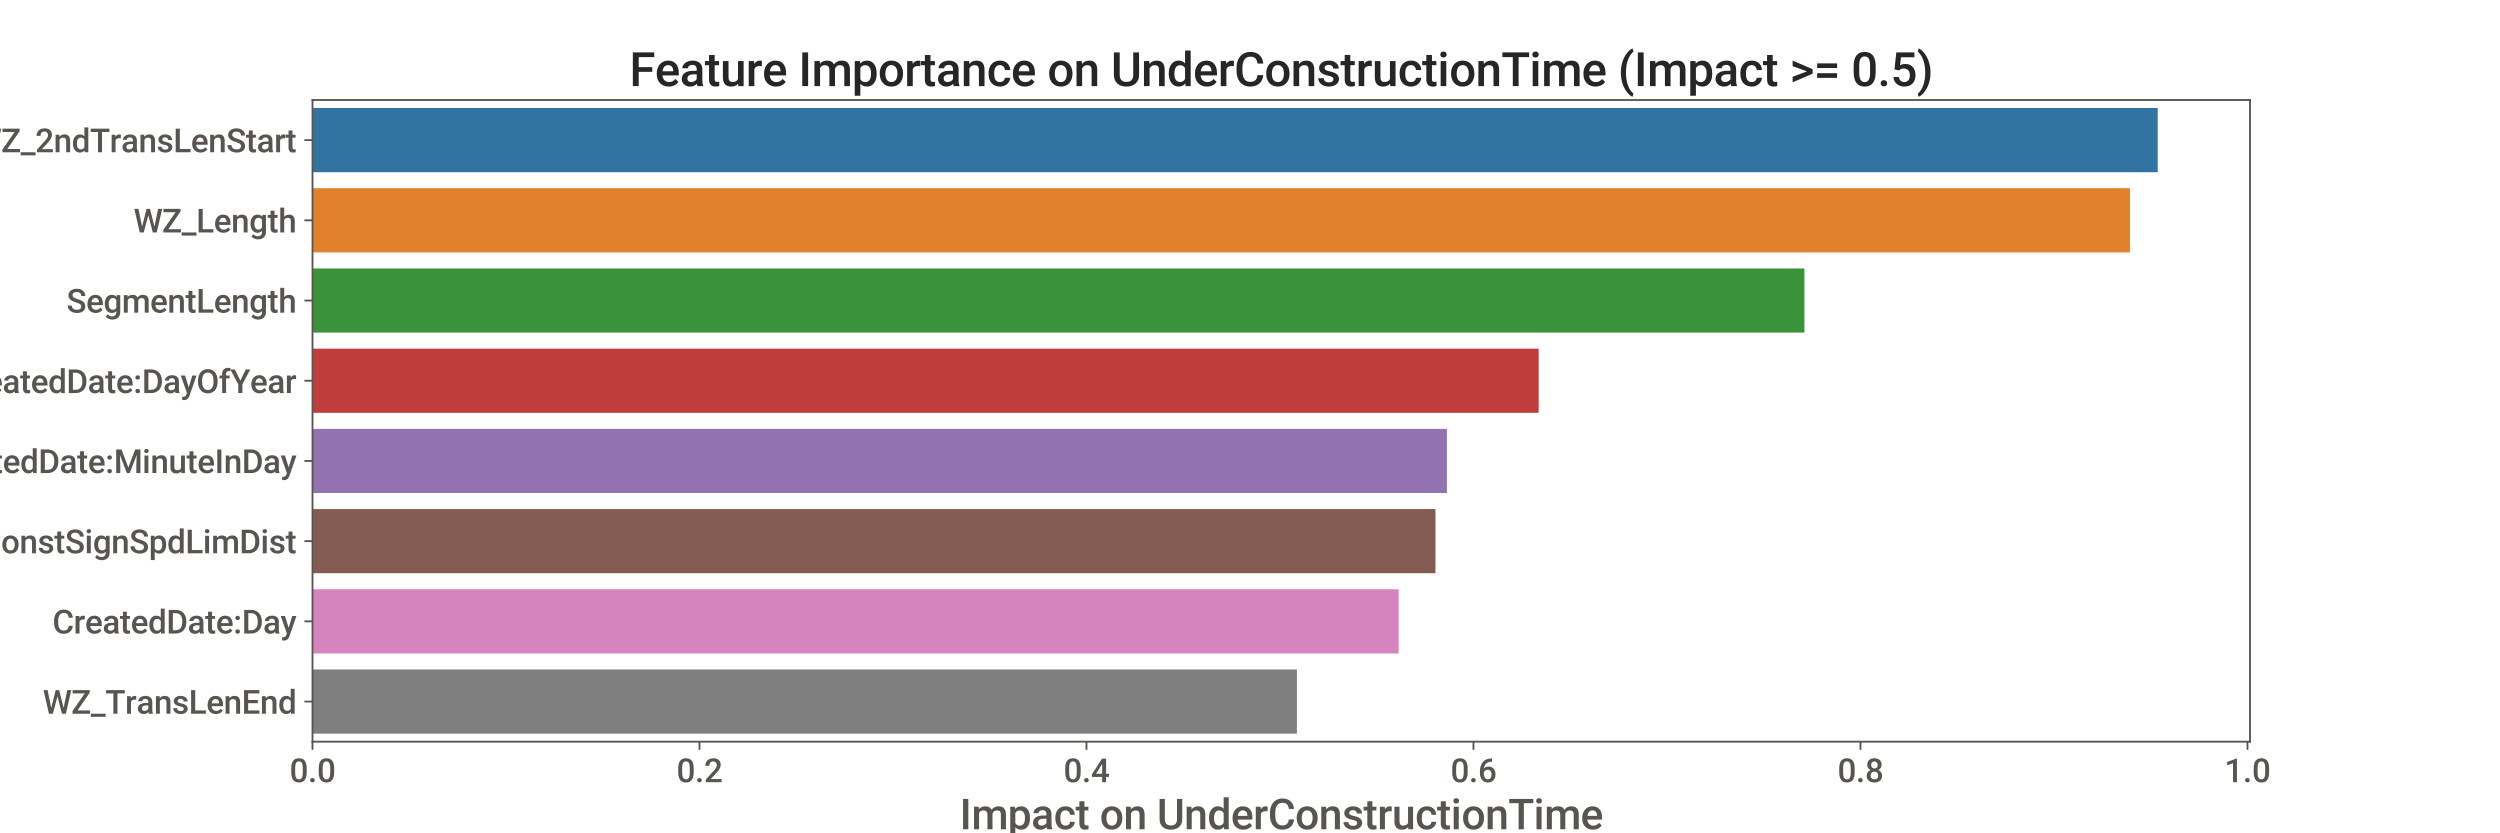 <?xml version="1.0" encoding="utf-8" standalone="no"?>
<!DOCTYPE svg PUBLIC "-//W3C//DTD SVG 1.1//EN"
  "http://www.w3.org/Graphics/SVG/1.1/DTD/svg11.dtd">
<svg xmlns:xlink="http://www.w3.org/1999/xlink" width="1080pt" height="360pt" viewBox="0 0 1080 360" xmlns="http://www.w3.org/2000/svg" version="1.1">
 <defs>
  <style type="text/css">*{stroke-linejoin: round; stroke-linecap: butt}</style>
 </defs>
 <g id="figure_1">
  <g id="patch_1">
   <path d="M 0 360 
L 1080 360 
L 1080 0 
L 0 0 
z
" style="fill: #ffffff"/>
  </g>
  <g id="axes_1">
   <g id="patch_2">
    <path d="M 135 320.4 
L 972 320.4 
L 972 43.2 
L 135 43.2 
z
" style="fill: #ffffff"/>
   </g>
   <g id="patch_3">
    <path d="M 135 46.665 
L 932.143 46.665 
L 932.143 74.385 
L 135 74.385 
z
" clip-path="url(#pd10dbf5acd)" style="fill: #3274a1"/>
   </g>
   <g id="patch_4">
    <path d="M 135 81.315 
L 920.132 81.315 
L 920.132 109.035 
L 135 109.035 
z
" clip-path="url(#pd10dbf5acd)" style="fill: #e1812c"/>
   </g>
   <g id="patch_5">
    <path d="M 135 115.965 
L 779.518 115.965 
L 779.518 143.685 
L 135 143.685 
z
" clip-path="url(#pd10dbf5acd)" style="fill: #3a923a"/>
   </g>
   <g id="patch_6">
    <path d="M 135 150.615 
L 664.703 150.615 
L 664.703 178.335 
L 135 178.335 
z
" clip-path="url(#pd10dbf5acd)" style="fill: #c03d3e"/>
   </g>
   <g id="patch_7">
    <path d="M 135 185.265 
L 625.071 185.265 
L 625.071 212.985 
L 135 212.985 
z
" clip-path="url(#pd10dbf5acd)" style="fill: #9372b2"/>
   </g>
   <g id="patch_8">
    <path d="M 135 219.915 
L 620.117 219.915 
L 620.117 247.635 
L 135 247.635 
z
" clip-path="url(#pd10dbf5acd)" style="fill: #845b53"/>
   </g>
   <g id="patch_9">
    <path d="M 135 254.565 
L 604.227 254.565 
L 604.227 282.285 
L 135 282.285 
z
" clip-path="url(#pd10dbf5acd)" style="fill: #d684bd"/>
   </g>
   <g id="patch_10">
    <path d="M 135 289.215 
L 560.277 289.215 
L 560.277 316.935 
L 135 316.935 
z
" clip-path="url(#pd10dbf5acd)" style="fill: #7f7f7f"/>
   </g>
   <g id="matplotlib.axis_1">
    <g id="xtick_1">
     <g id="line2d_1">
      <defs>
       <path id="m0f855c6433" d="M 0 0 
L 0 3.5 
" style="stroke: #58544f; stroke-width: 0.8"/>
      </defs>
      <g>
       <use xlink:href="#m0f855c6433" x="135" y="320.4" style="fill: #58544f; stroke: #58544f; stroke-width: 0.8"/>
      </g>
     </g>
     <g id="text_1">
      <!-- 0.0 -->
      <g style="fill: #58544f" transform="translate(125.086 337.9) scale(0.14 -0.14)">
       <defs>
        <path id="Roboto-Medium-30" d="M 3306 1916 
Q 3306 934 2939 435 
Q 2572 -63 1822 -63 
Q 1084 -63 711 423 
Q 338 909 328 1863 
L 328 2650 
Q 328 3631 695 4122 
Q 1063 4613 1816 4613 
Q 2563 4613 2930 4134 
Q 3297 3656 3306 2703 
L 3306 1916 
z
M 2547 2766 
Q 2547 3406 2372 3704 
Q 2197 4003 1816 4003 
Q 1444 4003 1269 3720 
Q 1094 3438 1084 2838 
L 1084 1806 
Q 1084 1169 1262 856 
Q 1441 544 1822 544 
Q 2188 544 2363 833 
Q 2538 1122 2547 1738 
L 2547 2766 
z
" transform="scale(0.016)"/>
        <path id="Roboto-Medium-2e" d="M 863 800 
Q 1075 800 1190 679 
Q 1306 559 1306 378 
Q 1306 200 1190 83 
Q 1075 -34 863 -34 
Q 659 -34 540 81 
Q 422 197 422 378 
Q 422 559 537 679 
Q 653 800 863 800 
z
" transform="scale(0.016)"/>
       </defs>
       <use xlink:href="#Roboto-Medium-30"/>
       <use xlink:href="#Roboto-Medium-2e" x="56.836"/>
       <use xlink:href="#Roboto-Medium-30" x="84.766"/>
      </g>
     </g>
    </g>
    <g id="xtick_2">
     <g id="line2d_2">
      <g>
       <use xlink:href="#m0f855c6433" x="302.18" y="320.4" style="fill: #58544f; stroke: #58544f; stroke-width: 0.8"/>
      </g>
     </g>
     <g id="text_2">
      <!-- 0.2 -->
      <g style="fill: #58544f" transform="translate(292.267 337.9) scale(0.14 -0.14)">
       <defs>
        <path id="Roboto-Medium-32" d="M 3400 0 
L 341 0 
L 341 522 
L 1856 2175 
Q 2184 2541 2323 2786 
Q 2463 3031 2463 3278 
Q 2463 3603 2280 3803 
Q 2097 4003 1788 4003 
Q 1419 4003 1216 3778 
Q 1013 3553 1013 3163 
L 253 3163 
Q 253 3578 442 3911 
Q 631 4244 982 4428 
Q 1334 4613 1794 4613 
Q 2456 4613 2839 4280 
Q 3222 3947 3222 3359 
Q 3222 3019 3030 2645 
Q 2838 2272 2400 1797 
L 1288 606 
L 3400 606 
L 3400 0 
z
" transform="scale(0.016)"/>
       </defs>
       <use xlink:href="#Roboto-Medium-30"/>
       <use xlink:href="#Roboto-Medium-2e" x="56.836"/>
       <use xlink:href="#Roboto-Medium-32" x="84.766"/>
      </g>
     </g>
    </g>
    <g id="xtick_3">
     <g id="line2d_3">
      <g>
       <use xlink:href="#m0f855c6433" x="469.361" y="320.4" style="fill: #58544f; stroke: #58544f; stroke-width: 0.8"/>
      </g>
     </g>
     <g id="text_3">
      <!-- 0.4 -->
      <g style="fill: #58544f" transform="translate(459.447 337.9) scale(0.14 -0.14)">
       <defs>
        <path id="Roboto-Medium-34" d="M 2909 1622 
L 3475 1622 
L 3475 1013 
L 2909 1013 
L 2909 0 
L 2150 0 
L 2150 1013 
L 184 1013 
L 163 1475 
L 2125 4550 
L 2909 4550 
L 2909 1622 
z
M 959 1622 
L 2150 1622 
L 2150 3522 
L 2094 3422 
L 959 1622 
z
" transform="scale(0.016)"/>
       </defs>
       <use xlink:href="#Roboto-Medium-30"/>
       <use xlink:href="#Roboto-Medium-2e" x="56.836"/>
       <use xlink:href="#Roboto-Medium-34" x="84.766"/>
      </g>
     </g>
    </g>
    <g id="xtick_4">
     <g id="line2d_4">
      <g>
       <use xlink:href="#m0f855c6433" x="636.541" y="320.4" style="fill: #58544f; stroke: #58544f; stroke-width: 0.8"/>
      </g>
     </g>
     <g id="text_4">
      <!-- 0.6 -->
      <g style="fill: #58544f" transform="translate(626.628 337.9) scale(0.14 -0.14)">
       <defs>
        <path id="Roboto-Medium-36" d="M 2703 4572 
L 2703 3944 
L 2609 3944 
Q 1972 3934 1590 3593 
Q 1209 3253 1138 2628 
Q 1503 3013 2072 3013 
Q 2675 3013 3023 2588 
Q 3372 2163 3372 1491 
Q 3372 797 2964 367 
Q 2556 -63 1894 -63 
Q 1213 -63 789 440 
Q 366 944 366 1759 
L 366 2019 
Q 366 3216 948 3894 
Q 1531 4572 2625 4572 
L 2703 4572 
z
M 1888 2400 
Q 1638 2400 1430 2259 
Q 1222 2119 1125 1884 
L 1125 1653 
Q 1125 1147 1337 848 
Q 1550 550 1887 550 
Q 2225 550 2422 803 
Q 2619 1056 2619 1468 
Q 2619 1881 2419 2140 
Q 2219 2400 1888 2400 
z
" transform="scale(0.016)"/>
       </defs>
       <use xlink:href="#Roboto-Medium-30"/>
       <use xlink:href="#Roboto-Medium-2e" x="56.836"/>
       <use xlink:href="#Roboto-Medium-36" x="84.766"/>
      </g>
     </g>
    </g>
    <g id="xtick_5">
     <g id="line2d_5">
      <g>
       <use xlink:href="#m0f855c6433" x="803.722" y="320.4" style="fill: #58544f; stroke: #58544f; stroke-width: 0.8"/>
      </g>
     </g>
     <g id="text_5">
      <!-- 0.8 -->
      <g style="fill: #58544f" transform="translate(793.808 337.9) scale(0.14 -0.14)">
       <defs>
        <path id="Roboto-Medium-38" d="M 3206 3350 
Q 3206 3016 3034 2755 
Q 2863 2494 2566 2344 
Q 2922 2178 3114 1890 
Q 3306 1603 3306 1241 
Q 3306 641 2900 289 
Q 2494 -63 1819 -63 
Q 1141 -63 733 290 
Q 325 644 325 1241 
Q 325 1606 519 1897 
Q 713 2188 1063 2344 
Q 769 2494 598 2755 
Q 428 3016 428 3350 
Q 428 3931 803 4272 
Q 1178 4613 1816 4613 
Q 2456 4613 2831 4272 
Q 3206 3931 3206 3350 
z
M 2547 1278 
Q 2547 1616 2345 1823 
Q 2144 2031 1812 2031 
Q 1481 2031 1282 1825 
Q 1084 1619 1084 1278 
Q 1084 944 1279 744 
Q 1475 544 1819 544 
Q 2163 544 2355 737 
Q 2547 931 2547 1278 
z
M 2450 3322 
Q 2450 3619 2278 3811 
Q 2106 4003 1815 4003 
Q 1525 4003 1356 3820 
Q 1188 3638 1188 3322 
Q 1188 3009 1358 2825 
Q 1528 2641 1818 2641 
Q 2109 2641 2279 2825 
Q 2450 3009 2450 3322 
z
" transform="scale(0.016)"/>
       </defs>
       <use xlink:href="#Roboto-Medium-30"/>
       <use xlink:href="#Roboto-Medium-2e" x="56.836"/>
       <use xlink:href="#Roboto-Medium-38" x="84.766"/>
      </g>
     </g>
    </g>
    <g id="xtick_6">
     <g id="line2d_6">
      <g>
       <use xlink:href="#m0f855c6433" x="970.902" y="320.4" style="fill: #58544f; stroke: #58544f; stroke-width: 0.8"/>
      </g>
     </g>
     <g id="text_6">
      <!-- 1.0 -->
      <g style="fill: #58544f" transform="translate(960.989 337.9) scale(0.14 -0.14)">
       <defs>
        <path id="Roboto-Medium-31" d="M 2397 0 
L 1641 0 
L 1641 3653 
L 525 3272 
L 525 3913 
L 2300 4566 
L 2397 4566 
L 2397 0 
z
" transform="scale(0.016)"/>
       </defs>
       <use xlink:href="#Roboto-Medium-31"/>
       <use xlink:href="#Roboto-Medium-2e" x="56.836"/>
       <use xlink:href="#Roboto-Medium-30" x="84.766"/>
      </g>
     </g>
    </g>
    <g id="text_7">
     <!-- Impact on UnderConstructionTime -->
     <g style="fill: #58544f" transform="translate(414.574 358.244) scale(0.18 -0.18)">
      <defs>
       <path id="Roboto-Medium-49" d="M 1297 0 
L 509 0 
L 509 4550 
L 1297 4550 
L 1297 0 
z
" transform="scale(0.016)"/>
       <path id="Roboto-Medium-6d" d="M 1103 3381 
L 1125 3028 
Q 1481 3444 2100 3444 
Q 2778 3444 3028 2925 
Q 3397 3444 4066 3444 
Q 4625 3444 4898 3134 
Q 5172 2825 5178 2222 
L 5178 0 
L 4419 0 
L 4419 2200 
Q 4419 2522 4278 2672 
Q 4138 2822 3813 2822 
Q 3553 2822 3389 2683 
Q 3225 2544 3159 2319 
L 3163 0 
L 2403 0 
L 2403 2225 
Q 2388 2822 1794 2822 
Q 1338 2822 1147 2450 
L 1147 0 
L 388 0 
L 388 3381 
L 1103 3381 
z
" transform="scale(0.016)"/>
       <path id="Roboto-Medium-70" d="M 3350 1656 
Q 3350 872 2994 404 
Q 2638 -63 2038 -63 
Q 1481 -63 1147 303 
L 1147 -1300 
L 388 -1300 
L 388 3381 
L 1088 3381 
L 1119 3038 
Q 1453 3444 2028 3444 
Q 2647 3444 2998 2983 
Q 3350 2522 3350 1703 
L 3350 1656 
z
M 2594 1722 
Q 2594 2228 2392 2525 
Q 2191 2822 1816 2822 
Q 1350 2822 1147 2438 
L 1147 938 
Q 1353 544 1822 544 
Q 2184 544 2389 836 
Q 2594 1128 2594 1722 
z
" transform="scale(0.016)"/>
       <path id="Roboto-Medium-61" d="M 2409 0 
Q 2359 97 2322 316 
Q 1959 -63 1434 -63 
Q 925 -63 603 228 
Q 281 519 281 947 
Q 281 1488 682 1777 
Q 1084 2066 1831 2066 
L 2297 2066 
L 2297 2288 
Q 2297 2550 2150 2708 
Q 2003 2866 1703 2866 
Q 1444 2866 1278 2736 
Q 1113 2606 1113 2406 
L 353 2406 
Q 353 2684 537 2926 
Q 722 3169 1039 3306 
Q 1356 3444 1747 3444 
Q 2341 3444 2694 3145 
Q 3047 2847 3056 2306 
L 3056 781 
Q 3056 325 3184 53 
L 3184 0 
L 2409 0 
z
M 1575 547 
Q 1800 547 1998 656 
Q 2197 766 2297 950 
L 2297 1588 
L 1888 1588 
Q 1466 1588 1253 1441 
Q 1041 1294 1041 1025 
Q 1041 806 1186 676 
Q 1331 547 1575 547 
z
" transform="scale(0.016)"/>
       <path id="Roboto-Medium-63" d="M 1778 544 
Q 2063 544 2250 709 
Q 2438 875 2450 1119 
L 3166 1119 
Q 3153 803 2968 529 
Q 2784 256 2468 96 
Q 2153 -63 1788 -63 
Q 1078 -63 662 396 
Q 247 856 247 1666 
L 247 1744 
Q 247 2516 659 2980 
Q 1072 3444 1784 3444 
Q 2388 3444 2767 3092 
Q 3147 2741 3166 2169 
L 2450 2169 
Q 2438 2459 2252 2646 
Q 2066 2834 1778 2834 
Q 1409 2834 1209 2567 
Q 1009 2300 1006 1756 
L 1006 1634 
Q 1006 1084 1204 814 
Q 1403 544 1778 544 
z
" transform="scale(0.016)"/>
       <path id="Roboto-Medium-74" d="M 1341 4203 
L 1341 3381 
L 1938 3381 
L 1938 2819 
L 1341 2819 
L 1341 931 
Q 1341 738 1417 652 
Q 1494 566 1691 566 
Q 1822 566 1956 597 
L 1956 9 
Q 1697 -63 1456 -63 
Q 581 -63 581 903 
L 581 2819 
L 25 2819 
L 25 3381 
L 581 3381 
L 581 4203 
L 1341 4203 
z
" transform="scale(0.016)"/>
       <path id="Roboto-Medium-20" transform="scale(0.016)"/>
       <path id="Roboto-Medium-6f" d="M 247 1722 
Q 247 2219 444 2617 
Q 641 3016 997 3230 
Q 1353 3444 1816 3444 
Q 2500 3444 2926 3003 
Q 3353 2563 3388 1834 
L 3391 1656 
Q 3391 1156 3198 762 
Q 3006 369 2648 153 
Q 2291 -63 1822 -63 
Q 1106 -63 676 414 
Q 247 891 247 1684 
L 247 1722 
z
M 1006 1656 
Q 1006 1134 1222 839 
Q 1438 544 1822 544 
Q 2206 544 2420 844 
Q 2634 1144 2634 1722 
Q 2634 2234 2414 2534 
Q 2194 2834 1816 2834 
Q 1444 2834 1225 2539 
Q 1006 2244 1006 1656 
z
" transform="scale(0.016)"/>
       <path id="Roboto-Medium-6e" d="M 1094 3381 
L 1116 2991 
Q 1491 3444 2100 3444 
Q 3156 3444 3175 2234 
L 3175 0 
L 2416 0 
L 2416 2191 
Q 2416 2513 2277 2667 
Q 2138 2822 1822 2822 
Q 1363 2822 1138 2406 
L 1138 0 
L 378 0 
L 378 3381 
L 1094 3381 
z
" transform="scale(0.016)"/>
       <path id="Roboto-Medium-55" d="M 3791 4550 
L 3791 1509 
Q 3791 784 3327 360 
Q 2863 -63 2091 -63 
Q 1309 -63 850 354 
Q 391 772 391 1513 
L 391 4550 
L 1178 4550 
L 1178 1506 
Q 1178 1050 1409 809 
Q 1641 569 2091 569 
Q 3003 569 3003 1531 
L 3003 4550 
L 3791 4550 
z
" transform="scale(0.016)"/>
       <path id="Roboto-Medium-64" d="M 247 1716 
Q 247 2497 609 2970 
Q 972 3444 1581 3444 
Q 2119 3444 2450 3069 
L 2450 4800 
L 3209 4800 
L 3209 0 
L 2522 0 
L 2484 350 
Q 2144 -63 1575 -63 
Q 981 -63 614 415 
Q 247 894 247 1716 
z
M 1006 1650 
Q 1006 1134 1204 845 
Q 1403 556 1769 556 
Q 2234 556 2450 972 
L 2450 2416 
Q 2241 2822 1775 2822 
Q 1406 2822 1206 2530 
Q 1006 2238 1006 1650 
z
" transform="scale(0.016)"/>
       <path id="Roboto-Medium-65" d="M 1878 -63 
Q 1156 -63 707 392 
Q 259 847 259 1603 
L 259 1697 
Q 259 2203 454 2601 
Q 650 3000 1003 3222 
Q 1356 3444 1791 3444 
Q 2481 3444 2857 3003 
Q 3234 2563 3234 1756 
L 3234 1450 
L 1025 1450 
Q 1059 1031 1304 787 
Q 1550 544 1922 544 
Q 2444 544 2772 966 
L 3181 575 
Q 2978 272 2639 104 
Q 2300 -63 1878 -63 
z
M 1788 2834 
Q 1475 2834 1283 2615 
Q 1091 2397 1038 2006 
L 2484 2006 
L 2484 2063 
Q 2459 2444 2281 2639 
Q 2103 2834 1788 2834 
z
" transform="scale(0.016)"/>
       <path id="Roboto-Medium-72" d="M 2159 2688 
Q 2009 2713 1850 2713 
Q 1328 2713 1147 2313 
L 1147 0 
L 388 0 
L 388 3381 
L 1113 3381 
L 1131 3003 
Q 1406 3444 1894 3444 
Q 2056 3444 2163 3400 
L 2159 2688 
z
" transform="scale(0.016)"/>
       <path id="Roboto-Medium-43" d="M 3934 1481 
Q 3866 753 3397 345 
Q 2928 -63 2150 -63 
Q 1606 -63 1192 195 
Q 778 453 553 928 
Q 328 1403 319 2031 
L 319 2456 
Q 319 3100 547 3590 
Q 775 4081 1201 4347 
Q 1628 4613 2188 4613 
Q 2941 4613 3400 4203 
Q 3859 3794 3934 3047 
L 3147 3047 
Q 3091 3538 2861 3755 
Q 2631 3972 2188 3972 
Q 1672 3972 1395 3595 
Q 1119 3219 1113 2491 
L 1113 2088 
Q 1113 1350 1377 962 
Q 1641 575 2150 575 
Q 2616 575 2850 784 
Q 3084 994 3147 1481 
L 3934 1481 
z
" transform="scale(0.016)"/>
       <path id="Roboto-Medium-73" d="M 2284 919 
Q 2284 1122 2117 1228 
Q 1950 1334 1562 1415 
Q 1175 1497 916 1622 
Q 347 1897 347 2419 
Q 347 2856 715 3150 
Q 1084 3444 1653 3444 
Q 2259 3444 2632 3144 
Q 3006 2844 3006 2366 
L 2247 2366 
Q 2247 2584 2084 2729 
Q 1922 2875 1653 2875 
Q 1403 2875 1245 2759 
Q 1088 2644 1088 2450 
Q 1088 2275 1234 2178 
Q 1381 2081 1828 1982 
Q 2275 1884 2529 1748 
Q 2784 1613 2907 1422 
Q 3031 1231 3031 959 
Q 3031 503 2653 220 
Q 2275 -63 1663 -63 
Q 1247 -63 922 87 
Q 597 238 415 500 
Q 234 763 234 1066 
L 972 1066 
Q 988 797 1175 651 
Q 1363 506 1672 506 
Q 1972 506 2128 620 
Q 2284 734 2284 919 
z
" transform="scale(0.016)"/>
       <path id="Roboto-Medium-75" d="M 2438 331 
Q 2103 -63 1488 -63 
Q 938 -63 655 259 
Q 372 581 372 1191 
L 372 3381 
L 1131 3381 
L 1131 1200 
Q 1131 556 1666 556 
Q 2219 556 2413 953 
L 2413 3381 
L 3172 3381 
L 3172 0 
L 2456 0 
L 2438 331 
z
" transform="scale(0.016)"/>
       <path id="Roboto-Medium-69" d="M 1197 0 
L 438 0 
L 438 3381 
L 1197 3381 
L 1197 0 
z
M 391 4259 
Q 391 4434 502 4550 
Q 613 4666 819 4666 
Q 1025 4666 1137 4550 
Q 1250 4434 1250 4259 
Q 1250 4088 1137 3973 
Q 1025 3859 819 3859 
Q 613 3859 502 3973 
Q 391 4088 391 4259 
z
" transform="scale(0.016)"/>
       <path id="Roboto-Medium-54" d="M 3750 3913 
L 2331 3913 
L 2331 0 
L 1547 0 
L 1547 3913 
L 141 3913 
L 141 4550 
L 3750 4550 
L 3750 3913 
z
" transform="scale(0.016)"/>
      </defs>
      <use xlink:href="#Roboto-Medium-49"/>
      <use xlink:href="#Roboto-Medium-6d" x="28.223"/>
      <use xlink:href="#Roboto-Medium-70" x="115.234"/>
      <use xlink:href="#Roboto-Medium-61" x="171.533"/>
      <use xlink:href="#Roboto-Medium-63" x="225.635"/>
      <use xlink:href="#Roboto-Medium-74" x="277.979"/>
      <use xlink:href="#Roboto-Medium-20" x="311.23"/>
      <use xlink:href="#Roboto-Medium-6f" x="336.133"/>
      <use xlink:href="#Roboto-Medium-6e" x="393.066"/>
      <use xlink:href="#Roboto-Medium-20" x="448.682"/>
      <use xlink:href="#Roboto-Medium-55" x="473.584"/>
      <use xlink:href="#Roboto-Medium-6e" x="538.77"/>
      <use xlink:href="#Roboto-Medium-64" x="594.385"/>
      <use xlink:href="#Roboto-Medium-65" x="650.83"/>
      <use xlink:href="#Roboto-Medium-72" x="704.492"/>
      <use xlink:href="#Roboto-Medium-43" x="739.648"/>
      <use xlink:href="#Roboto-Medium-6f" x="804.932"/>
      <use xlink:href="#Roboto-Medium-6e" x="861.865"/>
      <use xlink:href="#Roboto-Medium-73" x="917.48"/>
      <use xlink:href="#Roboto-Medium-74" x="969.092"/>
      <use xlink:href="#Roboto-Medium-72" x="1002.344"/>
      <use xlink:href="#Roboto-Medium-75" x="1037.5"/>
      <use xlink:href="#Roboto-Medium-63" x="1093.066"/>
      <use xlink:href="#Roboto-Medium-74" x="1145.41"/>
      <use xlink:href="#Roboto-Medium-69" x="1178.662"/>
      <use xlink:href="#Roboto-Medium-6f" x="1204.199"/>
      <use xlink:href="#Roboto-Medium-6e" x="1261.133"/>
      <use xlink:href="#Roboto-Medium-54" x="1316.748"/>
      <use xlink:href="#Roboto-Medium-69" x="1377.441"/>
      <use xlink:href="#Roboto-Medium-6d" x="1402.979"/>
      <use xlink:href="#Roboto-Medium-65" x="1489.99"/>
     </g>
    </g>
   </g>
   <g id="matplotlib.axis_2">
    <g id="ytick_1">
     <g id="line2d_7">
      <defs>
       <path id="mb546fc7a40" d="M 0 0 
L -3.5 0 
" style="stroke: #58544f; stroke-width: 0.8"/>
      </defs>
      <g>
       <use xlink:href="#mb546fc7a40" x="135" y="60.525" style="fill: #58544f; stroke: #58544f; stroke-width: 0.8"/>
      </g>
     </g>
     <g id="text_8">
      <!-- WZ_2ndTransLenStart -->
      <g style="fill: #58544f" transform="translate(-11.845 65.775) scale(0.14 -0.14)">
       <defs>
        <path id="Roboto-Medium-57" d="M 4031 1125 
L 4731 4550 
L 5516 4550 
L 4466 0 
L 3709 0 
L 2844 3322 
L 1959 0 
L 1200 0 
L 150 4550 
L 934 4550 
L 1641 1131 
L 2509 4550 
L 3172 4550 
L 4031 1125 
z
" transform="scale(0.016)"/>
        <path id="Roboto-Medium-5a" d="M 1206 631 
L 3638 631 
L 3638 0 
L 250 0 
L 250 513 
L 2603 3913 
L 266 3913 
L 266 4550 
L 3563 4550 
L 3563 4050 
L 1206 631 
z
" transform="scale(0.016)"/>
        <path id="Roboto-Medium-5f" d="M 2875 -597 
L 9 -597 
L 9 0 
L 2875 0 
L 2875 -597 
z
" transform="scale(0.016)"/>
        <path id="Roboto-Medium-4c" d="M 1253 631 
L 3319 631 
L 3319 0 
L 463 0 
L 463 4550 
L 1253 4550 
L 1253 631 
z
" transform="scale(0.016)"/>
        <path id="Roboto-Medium-53" d="M 2841 1172 
Q 2841 1472 2630 1634 
Q 2419 1797 1869 1962 
Q 1319 2128 994 2331 
Q 372 2722 372 3350 
Q 372 3900 820 4256 
Q 1269 4613 1984 4613 
Q 2459 4613 2831 4438 
Q 3203 4263 3415 3939 
Q 3628 3616 3628 3222 
L 2841 3222 
Q 2841 3578 2617 3779 
Q 2394 3981 1978 3981 
Q 1591 3981 1377 3815 
Q 1163 3650 1163 3353 
Q 1163 3103 1394 2936 
Q 1625 2769 2156 2611 
Q 2688 2453 3009 2251 
Q 3331 2050 3481 1789 
Q 3631 1528 3631 1178 
Q 3631 609 3195 273 
Q 2759 -63 2013 -63 
Q 1519 -63 1105 120 
Q 691 303 461 625 
Q 231 947 231 1375 
L 1022 1375 
Q 1022 988 1278 775 
Q 1534 563 2013 563 
Q 2425 563 2633 730 
Q 2841 897 2841 1172 
z
" transform="scale(0.016)"/>
       </defs>
       <use xlink:href="#Roboto-Medium-57"/>
       <use xlink:href="#Roboto-Medium-5a" x="87.988"/>
       <use xlink:href="#Roboto-Medium-5f" x="148.193"/>
       <use xlink:href="#Roboto-Medium-32" x="193.311"/>
       <use xlink:href="#Roboto-Medium-6e" x="250.146"/>
       <use xlink:href="#Roboto-Medium-64" x="305.762"/>
       <use xlink:href="#Roboto-Medium-54" x="362.207"/>
       <use xlink:href="#Roboto-Medium-72" x="422.9"/>
       <use xlink:href="#Roboto-Medium-61" x="458.057"/>
       <use xlink:href="#Roboto-Medium-6e" x="512.158"/>
       <use xlink:href="#Roboto-Medium-73" x="567.773"/>
       <use xlink:href="#Roboto-Medium-4c" x="619.385"/>
       <use xlink:href="#Roboto-Medium-65" x="673.486"/>
       <use xlink:href="#Roboto-Medium-6e" x="727.148"/>
       <use xlink:href="#Roboto-Medium-53" x="782.764"/>
       <use xlink:href="#Roboto-Medium-74" x="843.115"/>
       <use xlink:href="#Roboto-Medium-61" x="876.367"/>
       <use xlink:href="#Roboto-Medium-72" x="930.469"/>
       <use xlink:href="#Roboto-Medium-74" x="965.625"/>
      </g>
     </g>
    </g>
    <g id="ytick_2">
     <g id="line2d_8">
      <g>
       <use xlink:href="#mb546fc7a40" x="135" y="95.175" style="fill: #58544f; stroke: #58544f; stroke-width: 0.8"/>
      </g>
     </g>
     <g id="text_9">
      <!-- WZ_Length -->
      <g style="fill: #58544f" transform="translate(57.7 100.425) scale(0.14 -0.14)">
       <defs>
        <path id="Roboto-Medium-67" d="M 256 1716 
Q 256 2503 626 2973 
Q 997 3444 1609 3444 
Q 2188 3444 2519 3041 
L 2553 3381 
L 3238 3381 
L 3238 103 
Q 3238 -563 2823 -947 
Q 2409 -1331 1706 -1331 
Q 1334 -1331 979 -1176 
Q 625 -1022 441 -772 
L 800 -316 
Q 1150 -731 1663 -731 
Q 2041 -731 2259 -526 
Q 2478 -322 2478 75 
L 2478 303 
Q 2150 -63 1603 -63 
Q 1009 -63 632 409 
Q 256 881 256 1716 
z
M 1013 1650 
Q 1013 1141 1220 848 
Q 1428 556 1797 556 
Q 2256 556 2478 950 
L 2478 2438 
Q 2263 2822 1803 2822 
Q 1428 2822 1220 2525 
Q 1013 2228 1013 1650 
z
" transform="scale(0.016)"/>
        <path id="Roboto-Medium-68" d="M 1138 3013 
Q 1509 3444 2078 3444 
Q 3159 3444 3175 2209 
L 3175 0 
L 2416 0 
L 2416 2181 
Q 2416 2531 2264 2676 
Q 2113 2822 1819 2822 
Q 1363 2822 1138 2416 
L 1138 0 
L 378 0 
L 378 4800 
L 1138 4800 
L 1138 3013 
z
" transform="scale(0.016)"/>
       </defs>
       <use xlink:href="#Roboto-Medium-57"/>
       <use xlink:href="#Roboto-Medium-5a" x="87.988"/>
       <use xlink:href="#Roboto-Medium-5f" x="148.193"/>
       <use xlink:href="#Roboto-Medium-4c" x="193.311"/>
       <use xlink:href="#Roboto-Medium-65" x="247.412"/>
       <use xlink:href="#Roboto-Medium-6e" x="301.074"/>
       <use xlink:href="#Roboto-Medium-67" x="356.689"/>
       <use xlink:href="#Roboto-Medium-74" x="413.379"/>
       <use xlink:href="#Roboto-Medium-68" x="446.631"/>
      </g>
     </g>
    </g>
    <g id="ytick_3">
     <g id="line2d_9">
      <g>
       <use xlink:href="#mb546fc7a40" x="135" y="129.825" style="fill: #58544f; stroke: #58544f; stroke-width: 0.8"/>
      </g>
     </g>
     <g id="text_10">
      <!-- SegmentLength -->
      <g style="fill: #58544f" transform="translate(28.731 135.075) scale(0.14 -0.14)">
       <use xlink:href="#Roboto-Medium-53"/>
       <use xlink:href="#Roboto-Medium-65" x="60.352"/>
       <use xlink:href="#Roboto-Medium-67" x="114.014"/>
       <use xlink:href="#Roboto-Medium-6d" x="170.703"/>
       <use xlink:href="#Roboto-Medium-65" x="257.715"/>
       <use xlink:href="#Roboto-Medium-6e" x="311.377"/>
       <use xlink:href="#Roboto-Medium-74" x="366.992"/>
       <use xlink:href="#Roboto-Medium-4c" x="400.244"/>
       <use xlink:href="#Roboto-Medium-65" x="454.346"/>
       <use xlink:href="#Roboto-Medium-6e" x="508.008"/>
       <use xlink:href="#Roboto-Medium-67" x="563.623"/>
       <use xlink:href="#Roboto-Medium-74" x="620.312"/>
       <use xlink:href="#Roboto-Medium-68" x="653.564"/>
      </g>
     </g>
    </g>
    <g id="ytick_4">
     <g id="line2d_10">
      <g>
       <use xlink:href="#mb546fc7a40" x="135" y="164.475" style="fill: #58544f; stroke: #58544f; stroke-width: 0.8"/>
      </g>
     </g>
     <g id="text_11">
      <!-- CreatedDate:DayOfYear -->
      <g style="fill: #58544f" transform="translate(-20.527 169.797) scale(0.14 -0.14)">
       <defs>
        <path id="Roboto-Medium-44" d="M 463 0 
L 463 4550 
L 1806 4550 
Q 2409 4550 2876 4281 
Q 3344 4013 3600 3519 
Q 3856 3025 3856 2388 
L 3856 2159 
Q 3856 1513 3598 1022 
Q 3341 531 2864 265 
Q 2388 0 1772 0 
L 463 0 
z
M 1253 3913 
L 1253 631 
L 1769 631 
Q 2391 631 2723 1020 
Q 3056 1409 3063 2138 
L 3063 2391 
Q 3063 3131 2741 3522 
Q 2419 3913 1806 3913 
L 1253 3913 
z
" transform="scale(0.016)"/>
        <path id="Roboto-Medium-3a" d="M 847 800 
Q 1059 800 1174 679 
Q 1290 559 1290 378 
Q 1290 200 1174 83 
Q 1059 -34 847 -34 
Q 643 -34 524 81 
Q 406 197 406 378 
Q 406 559 521 679 
Q 637 800 847 800 
z
M 847 3424 
Q 1059 3424 1174 3303 
Q 1290 3183 1290 3002 
Q 1290 2824 1174 2707 
Q 1059 2590 847 2590 
Q 643 2590 524 2705 
Q 406 2821 406 3002 
Q 406 3183 521 3303 
Q 637 3424 847 3424 
z
" transform="scale(0.016)"/>
        <path id="Roboto-Medium-79" d="M 1572 1088 
L 2259 3381 
L 3069 3381 
L 1725 -513 
Q 1416 -1366 675 -1366 
Q 509 -1366 309 -1309 
L 309 -722 
L 453 -731 
Q 741 -731 886 -626 
Q 1031 -522 1116 -275 
L 1225 16 
L 38 3381 
L 856 3381 
L 1572 1088 
z
" transform="scale(0.016)"/>
        <path id="Roboto-Medium-4f" d="M 4094 2156 
Q 4094 1488 3862 983 
Q 3631 478 3201 207 
Q 2772 -63 2213 -63 
Q 1659 -63 1226 207 
Q 794 478 558 978 
Q 322 1478 319 2131 
L 319 2388 
Q 319 3053 555 3562 
Q 791 4072 1220 4342 
Q 1650 4613 2206 4613 
Q 2763 4613 3192 4345 
Q 3622 4078 3856 3576 
Q 4091 3075 4094 2409 
L 4094 2156 
z
M 3303 2394 
Q 3303 3150 3017 3553 
Q 2731 3956 2206 3956 
Q 1694 3956 1405 3554 
Q 1116 3153 1109 2419 
L 1109 2156 
Q 1109 1406 1401 997 
Q 1694 588 2213 588 
Q 2738 588 3020 988 
Q 3303 1388 3303 2156 
L 3303 2394 
z
" transform="scale(0.016)"/>
        <path id="Roboto-Medium-66" d="M 656 0 
L 656 2819 
L 141 2819 
L 141 3381 
L 656 3381 
L 656 3691 
Q 656 4253 968 4559 
Q 1281 4866 1844 4866 
Q 2044 4866 2269 4809 
L 2250 4216 
Q 2125 4241 1959 4241 
Q 1416 4241 1416 3681 
L 1416 3381 
L 2103 3381 
L 2103 2819 
L 1416 2819 
L 1416 0 
L 656 0 
z
" transform="scale(0.016)"/>
        <path id="Roboto-Medium-59" d="M 1947 2394 
L 2994 4550 
L 3869 4550 
L 2344 1675 
L 2344 0 
L 1550 0 
L 1550 1675 
L 22 4550 
L 900 4550 
L 1947 2394 
z
" transform="scale(0.016)"/>
       </defs>
       <use xlink:href="#Roboto-Medium-43"/>
       <use xlink:href="#Roboto-Medium-72" x="65.283"/>
       <use xlink:href="#Roboto-Medium-65" x="100.439"/>
       <use xlink:href="#Roboto-Medium-61" x="154.102"/>
       <use xlink:href="#Roboto-Medium-74" x="208.203"/>
       <use xlink:href="#Roboto-Medium-65" x="241.455"/>
       <use xlink:href="#Roboto-Medium-64" x="295.117"/>
       <use xlink:href="#Roboto-Medium-44" x="351.562"/>
       <use xlink:href="#Roboto-Medium-61" x="416.895"/>
       <use xlink:href="#Roboto-Medium-74" x="470.996"/>
       <use xlink:href="#Roboto-Medium-65" x="504.248"/>
       <use xlink:href="#Roboto-Medium-3a" x="557.91"/>
       <use xlink:href="#Roboto-Medium-44" x="584.424"/>
       <use xlink:href="#Roboto-Medium-61" x="649.756"/>
       <use xlink:href="#Roboto-Medium-79" x="703.857"/>
       <use xlink:href="#Roboto-Medium-4f" x="752.539"/>
       <use xlink:href="#Roboto-Medium-66" x="821.582"/>
       <use xlink:href="#Roboto-Medium-59" x="857.031"/>
       <use xlink:href="#Roboto-Medium-65" x="917.969"/>
       <use xlink:href="#Roboto-Medium-61" x="971.631"/>
       <use xlink:href="#Roboto-Medium-72" x="1025.732"/>
      </g>
     </g>
    </g>
    <g id="ytick_5">
     <g id="line2d_11">
      <g>
       <use xlink:href="#mb546fc7a40" x="135" y="199.125" style="fill: #58544f; stroke: #58544f; stroke-width: 0.8"/>
      </g>
     </g>
     <g id="text_12">
      <!-- CreatedDate:MinuteInDay -->
      <g style="fill: #58544f" transform="translate(-32.654 204.375) scale(0.14 -0.14)">
       <defs>
        <path id="Roboto-Medium-4d" d="M 1488 4550 
L 2800 1063 
L 4109 4550 
L 5131 4550 
L 5131 0 
L 4344 0 
L 4344 1500 
L 4422 3506 
L 3078 0 
L 2513 0 
L 1172 3503 
L 1250 1500 
L 1250 0 
L 463 0 
L 463 4550 
L 1488 4550 
z
" transform="scale(0.016)"/>
       </defs>
       <use xlink:href="#Roboto-Medium-43"/>
       <use xlink:href="#Roboto-Medium-72" x="65.283"/>
       <use xlink:href="#Roboto-Medium-65" x="100.439"/>
       <use xlink:href="#Roboto-Medium-61" x="154.102"/>
       <use xlink:href="#Roboto-Medium-74" x="208.203"/>
       <use xlink:href="#Roboto-Medium-65" x="241.455"/>
       <use xlink:href="#Roboto-Medium-64" x="295.117"/>
       <use xlink:href="#Roboto-Medium-44" x="351.562"/>
       <use xlink:href="#Roboto-Medium-61" x="416.895"/>
       <use xlink:href="#Roboto-Medium-74" x="470.996"/>
       <use xlink:href="#Roboto-Medium-65" x="504.248"/>
       <use xlink:href="#Roboto-Medium-3a" x="557.91"/>
       <use xlink:href="#Roboto-Medium-4d" x="584.424"/>
       <use xlink:href="#Roboto-Medium-69" x="671.973"/>
       <use xlink:href="#Roboto-Medium-6e" x="697.51"/>
       <use xlink:href="#Roboto-Medium-75" x="753.125"/>
       <use xlink:href="#Roboto-Medium-74" x="808.691"/>
       <use xlink:href="#Roboto-Medium-65" x="841.943"/>
       <use xlink:href="#Roboto-Medium-49" x="895.605"/>
       <use xlink:href="#Roboto-Medium-6e" x="923.828"/>
       <use xlink:href="#Roboto-Medium-44" x="979.443"/>
       <use xlink:href="#Roboto-Medium-61" x="1044.775"/>
       <use xlink:href="#Roboto-Medium-79" x="1098.877"/>
      </g>
     </g>
    </g>
    <g id="ytick_6">
     <g id="line2d_12">
      <g>
       <use xlink:href="#mb546fc7a40" x="135" y="233.775" style="fill: #58544f; stroke: #58544f; stroke-width: 0.8"/>
      </g>
     </g>
     <g id="text_13">
      <!-- WZ_ConstSignSpdLimDist -->
      <g style="fill: #58544f" transform="translate(-35.754 239.025) scale(0.14 -0.14)">
       <use xlink:href="#Roboto-Medium-57"/>
       <use xlink:href="#Roboto-Medium-5a" x="87.988"/>
       <use xlink:href="#Roboto-Medium-5f" x="148.193"/>
       <use xlink:href="#Roboto-Medium-43" x="193.311"/>
       <use xlink:href="#Roboto-Medium-6f" x="258.594"/>
       <use xlink:href="#Roboto-Medium-6e" x="315.527"/>
       <use xlink:href="#Roboto-Medium-73" x="371.143"/>
       <use xlink:href="#Roboto-Medium-74" x="422.754"/>
       <use xlink:href="#Roboto-Medium-53" x="456.006"/>
       <use xlink:href="#Roboto-Medium-69" x="516.357"/>
       <use xlink:href="#Roboto-Medium-67" x="541.895"/>
       <use xlink:href="#Roboto-Medium-6e" x="598.584"/>
       <use xlink:href="#Roboto-Medium-53" x="654.199"/>
       <use xlink:href="#Roboto-Medium-70" x="714.551"/>
       <use xlink:href="#Roboto-Medium-64" x="770.85"/>
       <use xlink:href="#Roboto-Medium-4c" x="827.295"/>
       <use xlink:href="#Roboto-Medium-69" x="881.396"/>
       <use xlink:href="#Roboto-Medium-6d" x="906.934"/>
       <use xlink:href="#Roboto-Medium-44" x="993.945"/>
       <use xlink:href="#Roboto-Medium-69" x="1059.277"/>
       <use xlink:href="#Roboto-Medium-73" x="1084.814"/>
       <use xlink:href="#Roboto-Medium-74" x="1136.426"/>
      </g>
     </g>
    </g>
    <g id="ytick_7">
     <g id="line2d_13">
      <g>
       <use xlink:href="#mb546fc7a40" x="135" y="268.425" style="fill: #58544f; stroke: #58544f; stroke-width: 0.8"/>
      </g>
     </g>
     <g id="text_14">
      <!-- CreatedDate:Day -->
      <g style="fill: #58544f" transform="translate(22.643 273.675) scale(0.14 -0.14)">
       <use xlink:href="#Roboto-Medium-43"/>
       <use xlink:href="#Roboto-Medium-72" x="65.283"/>
       <use xlink:href="#Roboto-Medium-65" x="100.439"/>
       <use xlink:href="#Roboto-Medium-61" x="154.102"/>
       <use xlink:href="#Roboto-Medium-74" x="208.203"/>
       <use xlink:href="#Roboto-Medium-65" x="241.455"/>
       <use xlink:href="#Roboto-Medium-64" x="295.117"/>
       <use xlink:href="#Roboto-Medium-44" x="351.562"/>
       <use xlink:href="#Roboto-Medium-61" x="416.895"/>
       <use xlink:href="#Roboto-Medium-74" x="470.996"/>
       <use xlink:href="#Roboto-Medium-65" x="504.248"/>
       <use xlink:href="#Roboto-Medium-3a" x="557.91"/>
       <use xlink:href="#Roboto-Medium-44" x="584.424"/>
       <use xlink:href="#Roboto-Medium-61" x="649.756"/>
       <use xlink:href="#Roboto-Medium-79" x="703.857"/>
      </g>
     </g>
    </g>
    <g id="ytick_8">
     <g id="line2d_14">
      <g>
       <use xlink:href="#mb546fc7a40" x="135" y="303.075" style="fill: #58544f; stroke: #58544f; stroke-width: 0.8"/>
      </g>
     </g>
     <g id="text_15">
      <!-- WZ_TransLenEnd -->
      <g style="fill: #58544f" transform="translate(18.454 308.325) scale(0.14 -0.14)">
       <defs>
        <path id="Roboto-Medium-45" d="M 3122 2031 
L 1253 2031 
L 1253 631 
L 3438 631 
L 3438 0 
L 463 0 
L 463 4550 
L 3416 4550 
L 3416 3913 
L 1253 3913 
L 1253 2656 
L 3122 2656 
L 3122 2031 
z
" transform="scale(0.016)"/>
       </defs>
       <use xlink:href="#Roboto-Medium-57"/>
       <use xlink:href="#Roboto-Medium-5a" x="87.988"/>
       <use xlink:href="#Roboto-Medium-5f" x="148.193"/>
       <use xlink:href="#Roboto-Medium-54" x="193.311"/>
       <use xlink:href="#Roboto-Medium-72" x="254.004"/>
       <use xlink:href="#Roboto-Medium-61" x="289.16"/>
       <use xlink:href="#Roboto-Medium-6e" x="343.262"/>
       <use xlink:href="#Roboto-Medium-73" x="398.877"/>
       <use xlink:href="#Roboto-Medium-4c" x="450.488"/>
       <use xlink:href="#Roboto-Medium-65" x="504.59"/>
       <use xlink:href="#Roboto-Medium-6e" x="558.252"/>
       <use xlink:href="#Roboto-Medium-45" x="613.867"/>
       <use xlink:href="#Roboto-Medium-6e" x="670.41"/>
       <use xlink:href="#Roboto-Medium-64" x="726.025"/>
      </g>
     </g>
    </g>
   </g>
   <g id="line2d_15">
    <path clip-path="url(#pd10dbf5acd)" style="fill: none; stroke: #424242; stroke-width: 2.7; stroke-linecap: square"/>
   </g>
   <g id="line2d_16">
    <path clip-path="url(#pd10dbf5acd)" style="fill: none; stroke: #424242; stroke-width: 2.7; stroke-linecap: square"/>
   </g>
   <g id="line2d_17">
    <path clip-path="url(#pd10dbf5acd)" style="fill: none; stroke: #424242; stroke-width: 2.7; stroke-linecap: square"/>
   </g>
   <g id="line2d_18">
    <path clip-path="url(#pd10dbf5acd)" style="fill: none; stroke: #424242; stroke-width: 2.7; stroke-linecap: square"/>
   </g>
   <g id="line2d_19">
    <path clip-path="url(#pd10dbf5acd)" style="fill: none; stroke: #424242; stroke-width: 2.7; stroke-linecap: square"/>
   </g>
   <g id="line2d_20">
    <path clip-path="url(#pd10dbf5acd)" style="fill: none; stroke: #424242; stroke-width: 2.7; stroke-linecap: square"/>
   </g>
   <g id="line2d_21">
    <path clip-path="url(#pd10dbf5acd)" style="fill: none; stroke: #424242; stroke-width: 2.7; stroke-linecap: square"/>
   </g>
   <g id="line2d_22">
    <path clip-path="url(#pd10dbf5acd)" style="fill: none; stroke: #424242; stroke-width: 2.7; stroke-linecap: square"/>
   </g>
   <g id="patch_11">
    <path d="M 135 320.4 
L 135 43.2 
" style="fill: none; stroke: #58544f; stroke-width: 0.8; stroke-linejoin: miter; stroke-linecap: square"/>
   </g>
   <g id="patch_12">
    <path d="M 972 320.4 
L 972 43.2 
" style="fill: none; stroke: #58544f; stroke-width: 0.8; stroke-linejoin: miter; stroke-linecap: square"/>
   </g>
   <g id="patch_13">
    <path d="M 135 320.4 
L 972 320.4 
" style="fill: none; stroke: #58544f; stroke-width: 0.8; stroke-linejoin: miter; stroke-linecap: square"/>
   </g>
   <g id="patch_14">
    <path d="M 135 43.2 
L 972 43.2 
" style="fill: none; stroke: #58544f; stroke-width: 0.8; stroke-linejoin: miter; stroke-linecap: square"/>
   </g>
   <g id="text_16">
    <!-- Feature Importance on UnderConstructionTime (Impact &gt;= 0.5) -->
    <g style="fill: #262626" transform="translate(271.909 37.2) scale(0.2 -0.2)">
     <defs>
      <path id="Roboto-Medium-46" d="M 3084 1928 
L 1253 1928 
L 1253 0 
L 463 0 
L 463 4550 
L 3353 4550 
L 3353 3913 
L 1253 3913 
L 1253 2559 
L 3084 2559 
L 3084 1928 
z
" transform="scale(0.016)"/>
      <path id="Roboto-Medium-28" d="M 400 1850 
Q 400 2572 594 3220 
Q 788 3869 1163 4380 
Q 1538 4891 1956 5097 
L 2106 4653 
Q 1666 4319 1392 3633 
Q 1119 2947 1094 2063 
L 1091 1794 
Q 1091 847 1358 104 
Q 1625 -638 2106 -1025 
L 1956 -1447 
Q 1538 -1241 1161 -727 
Q 784 -213 592 432 
Q 400 1078 400 1850 
z
" transform="scale(0.016)"/>
      <path id="Roboto-Medium-3e" d="M 2331 1988 
L 400 2697 
L 400 3444 
L 3100 2281 
L 3100 1678 
L 400 516 
L 400 1263 
L 2331 1988 
z
" transform="scale(0.016)"/>
      <path id="Roboto-Medium-3d" d="M 3147 2438 
L 453 2438 
L 453 3069 
L 3147 3069 
L 3147 2438 
z
M 3147 1113 
L 453 1113 
L 453 1741 
L 3147 1741 
L 3147 1113 
z
" transform="scale(0.016)"/>
      <path id="Roboto-Medium-35" d="M 544 2256 
L 791 4550 
L 3234 4550 
L 3234 3894 
L 1422 3894 
L 1297 2806 
Q 1613 2988 2009 2988 
Q 2659 2988 3020 2572 
Q 3381 2156 3381 1453 
Q 3381 759 2981 348 
Q 2581 -63 1884 -63 
Q 1259 -63 848 292 
Q 438 647 403 1228 
L 1138 1228 
Q 1181 897 1375 720 
Q 1569 544 1881 544 
Q 2231 544 2426 794 
Q 2622 1044 2622 1475 
Q 2622 1891 2406 2133 
Q 2191 2375 1813 2375 
Q 1606 2375 1462 2320 
Q 1319 2266 1150 2106 
L 544 2256 
z
" transform="scale(0.016)"/>
      <path id="Roboto-Medium-29" d="M 1853 1800 
Q 1853 1106 1662 461 
Q 1472 -184 1084 -714 
Q 697 -1244 275 -1447 
L 125 -1025 
Q 594 -663 867 82 
Q 1141 828 1141 1784 
L 1141 1856 
Q 1141 2725 903 3439 
Q 666 4153 222 4584 
L 125 4672 
L 275 5097 
Q 675 4903 1050 4409 
Q 1425 3916 1625 3305 
Q 1825 2694 1850 2044 
L 1853 1800 
z
" transform="scale(0.016)"/>
     </defs>
     <use xlink:href="#Roboto-Medium-46"/>
     <use xlink:href="#Roboto-Medium-65" x="54.932"/>
     <use xlink:href="#Roboto-Medium-61" x="108.594"/>
     <use xlink:href="#Roboto-Medium-74" x="162.695"/>
     <use xlink:href="#Roboto-Medium-75" x="195.947"/>
     <use xlink:href="#Roboto-Medium-72" x="251.514"/>
     <use xlink:href="#Roboto-Medium-65" x="286.67"/>
     <use xlink:href="#Roboto-Medium-20" x="340.332"/>
     <use xlink:href="#Roboto-Medium-49" x="365.234"/>
     <use xlink:href="#Roboto-Medium-6d" x="393.457"/>
     <use xlink:href="#Roboto-Medium-70" x="480.469"/>
     <use xlink:href="#Roboto-Medium-6f" x="536.768"/>
     <use xlink:href="#Roboto-Medium-72" x="593.701"/>
     <use xlink:href="#Roboto-Medium-74" x="628.857"/>
     <use xlink:href="#Roboto-Medium-61" x="662.109"/>
     <use xlink:href="#Roboto-Medium-6e" x="716.211"/>
     <use xlink:href="#Roboto-Medium-63" x="771.826"/>
     <use xlink:href="#Roboto-Medium-65" x="824.17"/>
     <use xlink:href="#Roboto-Medium-20" x="877.832"/>
     <use xlink:href="#Roboto-Medium-6f" x="902.734"/>
     <use xlink:href="#Roboto-Medium-6e" x="959.668"/>
     <use xlink:href="#Roboto-Medium-20" x="1015.283"/>
     <use xlink:href="#Roboto-Medium-55" x="1040.186"/>
     <use xlink:href="#Roboto-Medium-6e" x="1105.371"/>
     <use xlink:href="#Roboto-Medium-64" x="1160.986"/>
     <use xlink:href="#Roboto-Medium-65" x="1217.432"/>
     <use xlink:href="#Roboto-Medium-72" x="1271.094"/>
     <use xlink:href="#Roboto-Medium-43" x="1306.25"/>
     <use xlink:href="#Roboto-Medium-6f" x="1371.533"/>
     <use xlink:href="#Roboto-Medium-6e" x="1428.467"/>
     <use xlink:href="#Roboto-Medium-73" x="1484.082"/>
     <use xlink:href="#Roboto-Medium-74" x="1535.693"/>
     <use xlink:href="#Roboto-Medium-72" x="1568.945"/>
     <use xlink:href="#Roboto-Medium-75" x="1604.102"/>
     <use xlink:href="#Roboto-Medium-63" x="1659.668"/>
     <use xlink:href="#Roboto-Medium-74" x="1712.012"/>
     <use xlink:href="#Roboto-Medium-69" x="1745.264"/>
     <use xlink:href="#Roboto-Medium-6f" x="1770.801"/>
     <use xlink:href="#Roboto-Medium-6e" x="1827.734"/>
     <use xlink:href="#Roboto-Medium-54" x="1883.35"/>
     <use xlink:href="#Roboto-Medium-69" x="1944.043"/>
     <use xlink:href="#Roboto-Medium-6d" x="1969.58"/>
     <use xlink:href="#Roboto-Medium-65" x="2056.592"/>
     <use xlink:href="#Roboto-Medium-20" x="2110.254"/>
     <use xlink:href="#Roboto-Medium-28" x="2135.156"/>
     <use xlink:href="#Roboto-Medium-49" x="2170.02"/>
     <use xlink:href="#Roboto-Medium-6d" x="2198.242"/>
     <use xlink:href="#Roboto-Medium-70" x="2285.254"/>
     <use xlink:href="#Roboto-Medium-61" x="2341.553"/>
     <use xlink:href="#Roboto-Medium-63" x="2395.654"/>
     <use xlink:href="#Roboto-Medium-74" x="2447.998"/>
     <use xlink:href="#Roboto-Medium-20" x="2481.25"/>
     <use xlink:href="#Roboto-Medium-3e" x="2506.152"/>
     <use xlink:href="#Roboto-Medium-3d" x="2558.203"/>
     <use xlink:href="#Roboto-Medium-20" x="2614.16"/>
     <use xlink:href="#Roboto-Medium-30" x="2639.062"/>
     <use xlink:href="#Roboto-Medium-2e" x="2695.898"/>
     <use xlink:href="#Roboto-Medium-35" x="2723.828"/>
     <use xlink:href="#Roboto-Medium-29" x="2780.664"/>
    </g>
   </g>
  </g>
 </g>
 <defs>
  <clipPath id="pd10dbf5acd">
   <rect x="135" y="43.2" width="837" height="277.2"/>
  </clipPath>
 </defs>
</svg>

